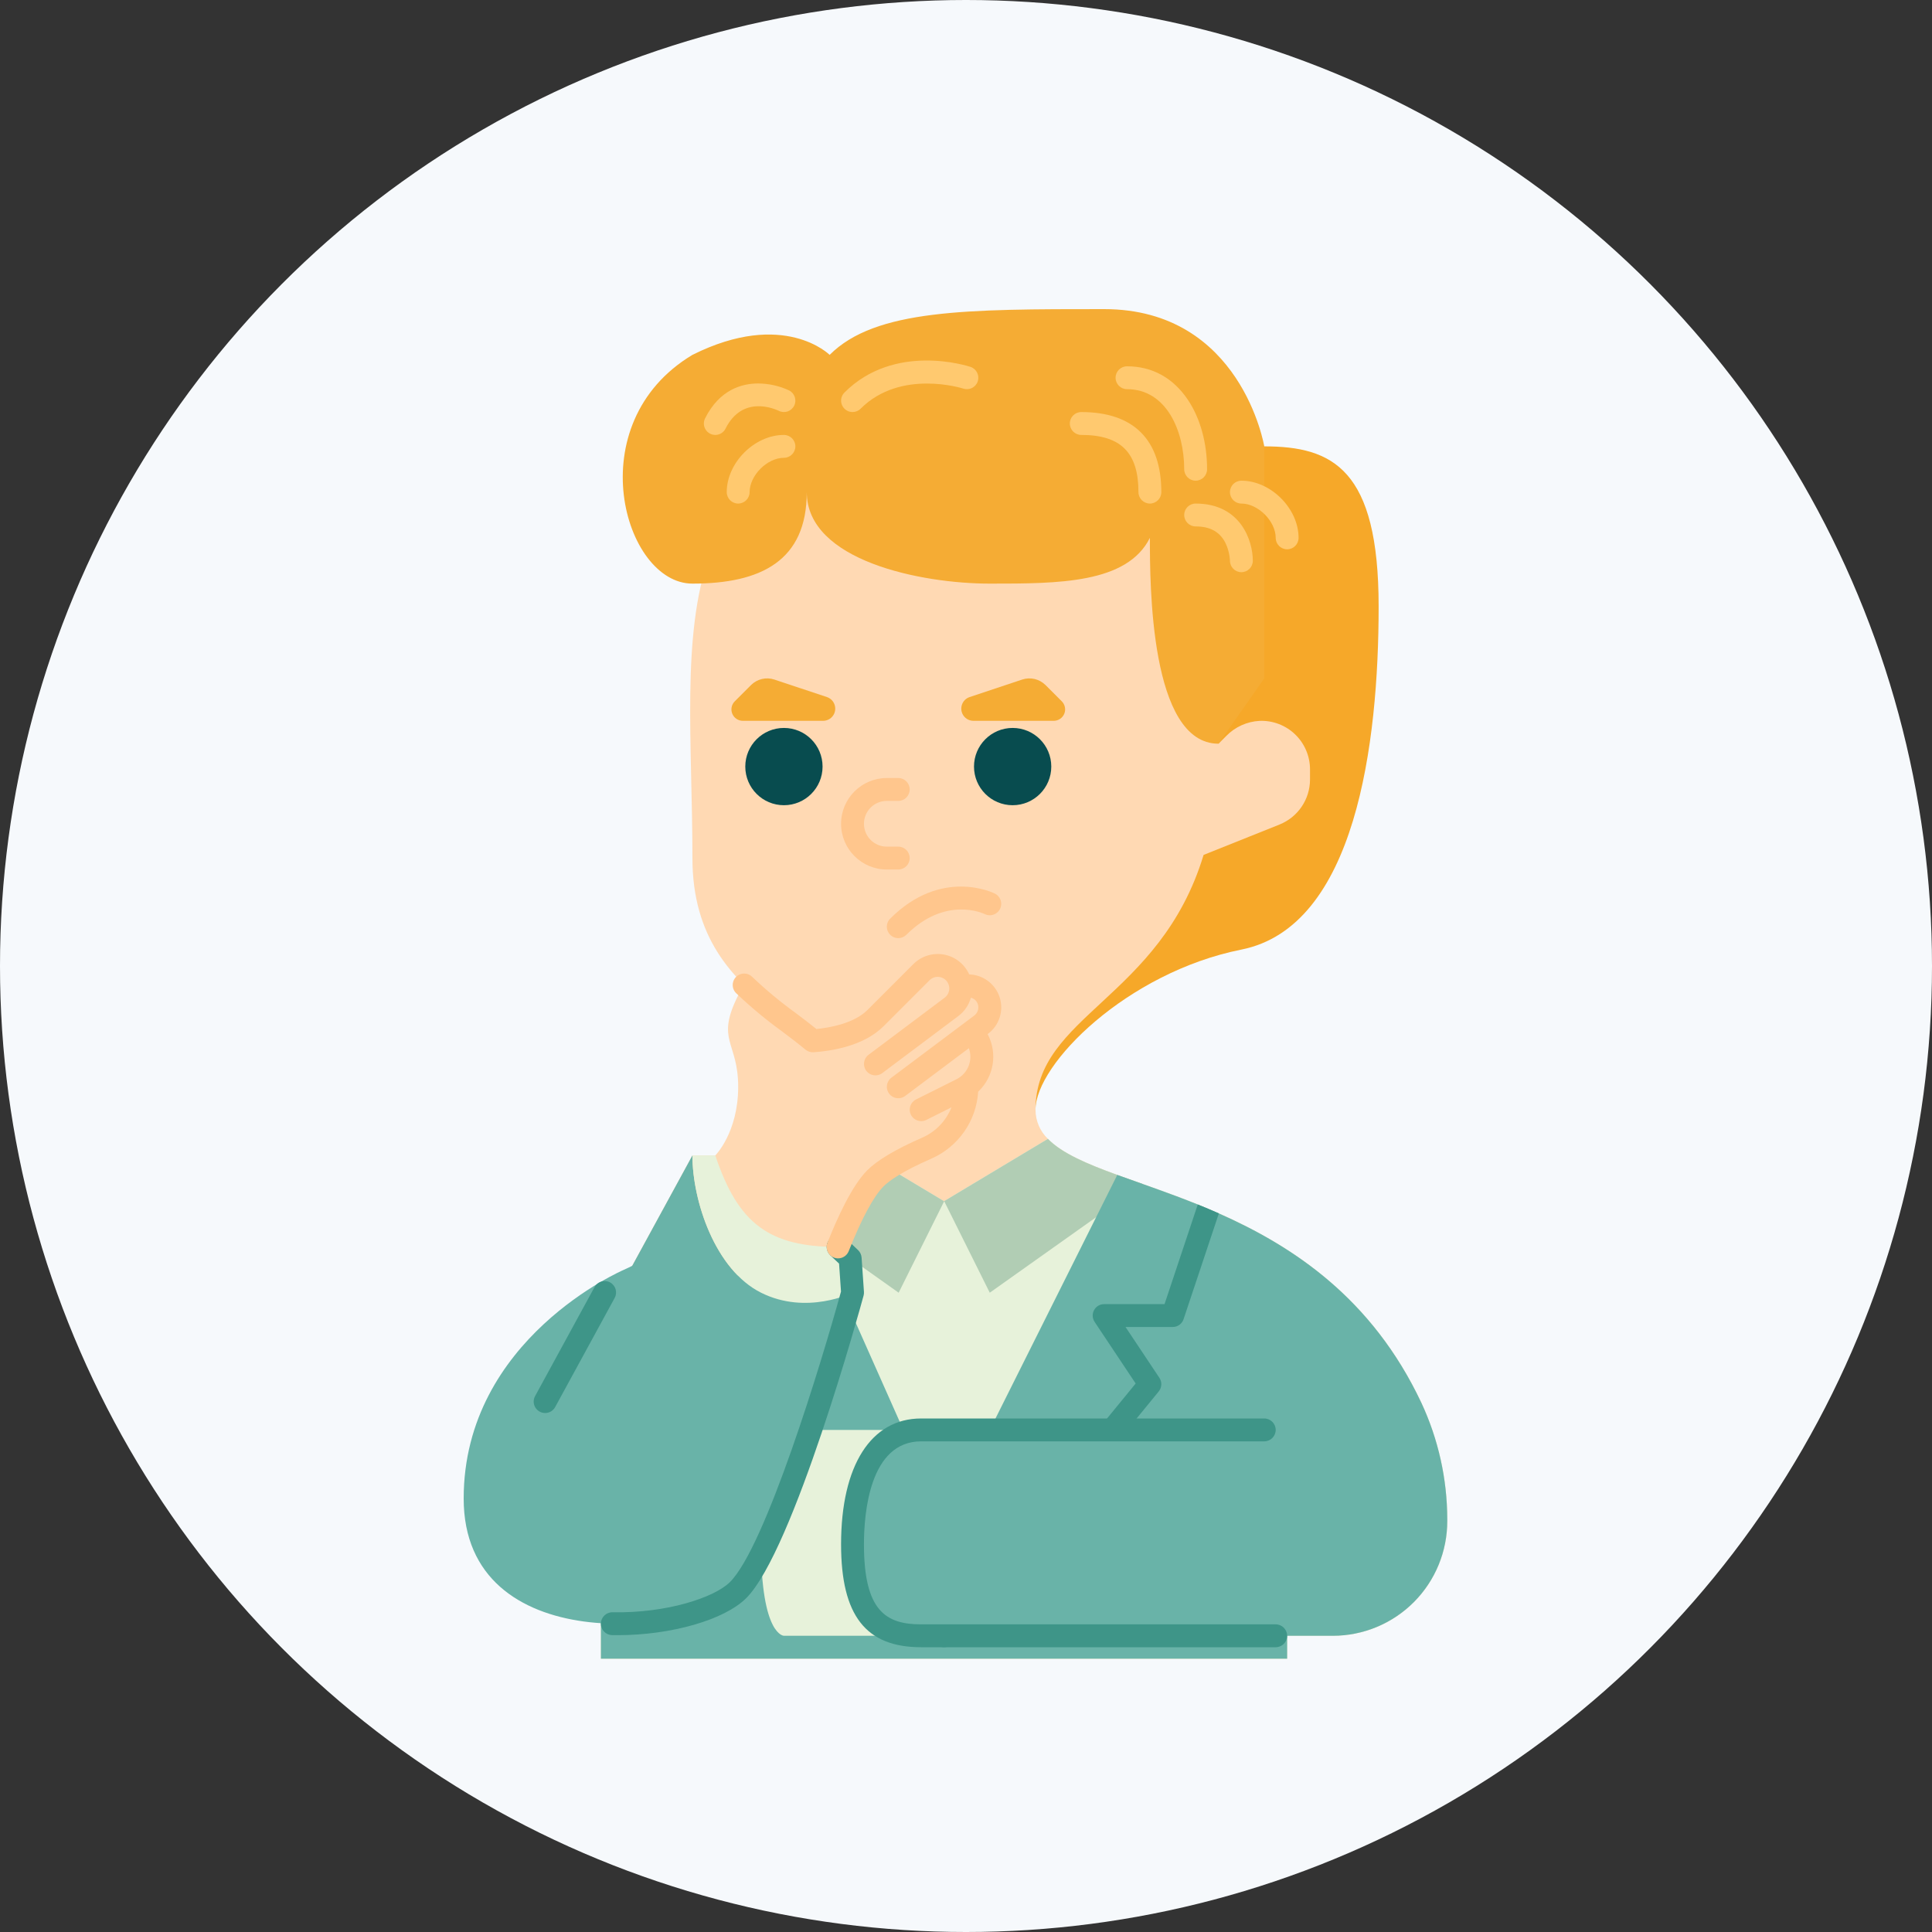 <?xml version="1.0" encoding="UTF-8"?>
<svg width="50px" height="50px" viewBox="0 0 50 50" version="1.1" xmlns="http://www.w3.org/2000/svg" xmlns:xlink="http://www.w3.org/1999/xlink">
    <rect x="0" y="0" width="50" height="50" fill="#333333" stroke="none"/>
    <title>Group 27</title>
    <g id="Portfolio_2" stroke="none" stroke-width="1" fill="none" fill-rule="evenodd">
        <g id="Goal-Setter" transform="translate(-123, -5656)">
            <g id="Group-27" transform="translate(123, 5656)">
                <circle id="Oval" fill="#F6F9FC" cx="25" cy="25" r="25"></circle>
                <g id="businessman" transform="translate(12, 8)" fill-rule="nonzero">
                    <path d="M20.719,3.552 C22.495,3.552 23.679,4.144 23.679,7.696 C23.679,11.247 23.087,15.983 20.127,16.575 C17.167,17.167 14.799,19.535 14.799,20.719 L14.799,3.552 L20.719,3.552 Z" id="Path" fill="#F6A829"></path>
                    <path d="M25.455,31.359 C25.457,32.147 25.147,32.903 24.592,33.461 C24.036,34.019 23.282,34.333 22.495,34.334 L21.311,34.334 L21.311,34.926 L3.552,34.926 L3.552,33.15 C3.552,33.15 5.149,23.38 8.311,22.104 C8.879,21.875 9.346,21.661 9.653,21.42 C9.915,21.215 10.063,20.991 10.063,20.719 C10.063,18.351 5.92,18.351 5.92,14.207 C5.92,8.288 4.736,2.96 13.023,2.96 C21.311,2.96 19.535,8.879 19.535,11.247 L19.736,11.046 C19.965,10.812 20.272,10.673 20.599,10.656 C20.94,10.643 21.272,10.769 21.518,11.006 C21.764,11.243 21.903,11.57 21.903,11.911 L21.903,12.173 C21.903,12.687 21.59,13.148 21.113,13.339 L19.149,14.125 C18.019,17.85 14.799,18.278 14.799,20.719 C14.799,21.004 14.914,21.276 15.12,21.474 C15.48,21.844 16.119,22.117 16.915,22.407 C19.219,23.247 22.828,24.239 24.746,28.223 C25.209,29.188 25.451,30.245 25.455,31.316 C25.455,31.33 25.455,31.345 25.455,31.359 Z" id="Path" fill="#FFD9B3"></path>
                    <path d="M25.455,31.359 C25.457,32.147 25.147,32.903 24.592,33.461 C24.036,34.019 23.282,34.333 22.495,34.334 L21.311,34.334 L21.311,34.926 L3.552,34.926 L3.552,33.15 C3.552,33.15 4.845,25.238 7.409,22.724 C7.666,22.46 7.973,22.25 8.311,22.104 C8.879,21.875 9.346,21.661 9.653,21.42 L12.431,23.087 L15.12,21.474 C15.48,21.844 16.119,22.117 16.915,22.407 C17.126,22.484 17.347,22.561 17.577,22.643 C19.88,23.459 23.049,24.619 24.783,28.301 C25.224,29.244 25.453,30.273 25.455,31.314 C25.455,31.329 25.455,31.344 25.455,31.359 L25.455,31.359 Z" id="Path" fill="#E7F2DA"></path>
                    <path d="M17.577,22.643 L13.615,25.455 L12.436,23.087 L11.257,25.455 L7.409,22.724 C7.666,22.46 7.973,22.25 8.311,22.104 C8.879,21.875 9.346,21.661 9.653,21.42 L12.431,23.087 L15.12,21.474 C15.48,21.844 16.119,22.117 16.915,22.407 C17.126,22.484 17.347,22.561 17.577,22.643 Z" id="Path" fill="#B1CDB4"></path>
                    <path d="M25.455,31.359 C25.457,32.147 25.147,32.903 24.592,33.461 C24.036,34.019 23.282,34.333 22.495,34.334 L21.311,34.334 L21.311,34.926 L3.552,34.926 L3.552,33.15 C3.552,33.15 4.033,27.723 5.689,24.513 C5.809,24.277 5.94,24.048 6.083,23.826 C6.541,23.12 7.075,22.587 7.696,22.346 C7.911,22.262 8.117,22.182 8.311,22.104 L12.431,31.374 L16.915,22.407 C17.535,22.632 18.248,22.869 18.998,23.172 C19.178,23.245 19.36,23.321 19.544,23.403 C21.458,24.25 23.51,25.595 24.786,28.307 C25.225,29.249 25.453,30.275 25.455,31.314 C25.455,31.329 25.455,31.344 25.455,31.359 L25.455,31.359 Z" id="Path" fill="#69B3A8"></path>
                    <path d="M19.544,23.403 L18.631,26.14 C18.591,26.261 18.478,26.343 18.351,26.342 L17.128,26.342 L18.005,27.658 C18.077,27.766 18.07,27.909 17.988,28.01 L12.661,34.521 C12.604,34.59 12.52,34.63 12.431,34.63 C12.342,34.63 12.258,34.59 12.202,34.521 L6.874,28.01 C6.792,27.909 6.785,27.766 6.857,27.658 L7.735,26.342 L6.512,26.342 C6.384,26.343 6.271,26.261 6.231,26.14 L5.689,24.513 C5.809,24.277 5.94,24.048 6.083,23.826 L6.725,25.751 L8.288,25.751 C8.397,25.75 8.497,25.81 8.549,25.907 C8.6,26.003 8.595,26.12 8.534,26.211 L7.471,27.805 L12.431,33.866 L17.391,27.805 L16.329,26.211 C16.268,26.12 16.262,26.003 16.314,25.907 C16.365,25.81 16.466,25.75 16.575,25.751 L18.138,25.751 L18.998,23.172 C19.178,23.245 19.36,23.321 19.544,23.403 L19.544,23.403 Z" id="Path" fill="#3E9588"></path>
                    <path d="M11.247,14.503 L10.951,14.503 C10.298,14.503 9.767,13.973 9.767,13.319 C9.767,12.665 10.298,12.135 10.951,12.135 L11.247,12.135 C11.411,12.135 11.543,12.268 11.543,12.431 C11.543,12.595 11.411,12.727 11.247,12.727 L10.951,12.727 C10.624,12.727 10.359,12.992 10.359,13.319 C10.359,13.646 10.624,13.911 10.951,13.911 L11.247,13.911 C11.411,13.911 11.543,14.044 11.543,14.207 C11.543,14.371 11.411,14.503 11.247,14.503 Z" id="Path" fill="#FFC68D"></path>
                    <path d="M11.839,29.006 L8.288,29.006 C8.288,29.006 7.696,29.598 7.696,31.966 C7.696,34.334 8.288,34.334 8.288,34.334 L11.839,34.334 L11.839,29.006 Z" id="Path" fill="#E7F2DA"></path>
                    <path d="M11.247,16.279 C11.128,16.279 11.02,16.207 10.974,16.096 C10.928,15.986 10.953,15.858 11.038,15.774 C12.358,14.454 13.691,15.098 13.748,15.126 C13.842,15.174 13.904,15.268 13.911,15.373 C13.917,15.479 13.867,15.58 13.778,15.638 C13.69,15.696 13.577,15.703 13.483,15.656 C13.444,15.637 12.466,15.183 11.457,16.192 C11.401,16.248 11.326,16.279 11.247,16.279 Z" id="Path" fill="#FFC68D"></path>
                    <path d="M20.719,34.334 L11.839,34.334 C10.655,34.334 10.063,33.742 10.063,31.966 C10.063,30.19 10.655,29.006 11.839,29.006 L20.719,29.006 L20.719,34.334 Z" id="Path" fill="#69B3A8"></path>
                    <path d="M21.015,34.63 L11.839,34.63 C10.406,34.63 9.767,33.808 9.767,31.966 C9.767,29.927 10.542,28.71 11.839,28.71 L20.719,28.71 C20.882,28.71 21.015,28.843 21.015,29.006 C21.015,29.17 20.882,29.302 20.719,29.302 L11.839,29.302 C10.504,29.302 10.359,31.165 10.359,31.966 C10.359,33.691 10.926,34.038 11.839,34.038 L21.015,34.038 C21.178,34.038 21.311,34.171 21.311,34.334 C21.311,34.498 21.178,34.63 21.015,34.63 Z" id="Path" fill="#3E9588"></path>
                    <path d="M19.535,11.247 C17.759,11.247 17.759,7.104 17.759,5.92 C17.167,7.104 15.391,7.104 13.615,7.104 C11.839,7.104 8.879,6.512 8.879,4.736 C8.879,6.512 7.696,7.104 5.92,7.104 C4.144,7.104 2.96,2.96 5.92,1.184 C8.288,0 9.471,1.184 9.471,1.184 C10.655,0 13.023,0 16.575,0 C20.127,0 20.719,3.552 20.719,3.552 L20.719,9.557 L19.535,11.247 Z" id="Path" fill="#F5AC34"></path>
                    <g id="Group" transform="translate(6.216, 1.258)" fill="#FFC96F">
                        <path d="M0.296,1.998 C0.193,1.998 0.098,1.945 0.044,1.857 C-0.01,1.77 -0.015,1.661 0.031,1.57 C0.405,0.823 0.985,0.666 1.406,0.666 C1.682,0.668 1.954,0.729 2.204,0.845 C2.35,0.918 2.41,1.096 2.337,1.242 C2.264,1.388 2.087,1.448 1.941,1.375 C1.845,1.329 1.003,0.951 0.561,1.834 C0.511,1.935 0.408,1.998 0.296,1.998 L0.296,1.998 Z" id="Path"></path>
                        <path d="M0.888,3.774 C0.724,3.774 0.592,3.641 0.592,3.478 C0.592,2.717 1.311,1.998 2.072,1.998 C2.235,1.998 2.368,2.13 2.368,2.294 C2.368,2.457 2.235,2.59 2.072,2.59 C1.64,2.59 1.184,3.046 1.184,3.478 C1.184,3.641 1.051,3.774 0.888,3.774 L0.888,3.774 Z" id="Path"></path>
                        <path d="M3.848,1.406 C3.728,1.406 3.62,1.334 3.574,1.223 C3.528,1.113 3.554,0.985 3.638,0.901 C4.937,-0.398 6.822,0.211 6.901,0.237 C7.056,0.289 7.14,0.457 7.088,0.612 C7.037,0.767 6.869,0.85 6.714,0.799 C6.698,0.794 5.094,0.282 4.057,1.319 C4.002,1.375 3.926,1.406 3.848,1.406 L3.848,1.406 Z" id="Path"></path>
                        <path d="M12.727,3.182 C12.564,3.182 12.431,3.049 12.431,2.886 C12.431,1.888 11.968,0.814 10.951,0.814 C10.788,0.814 10.655,0.681 10.655,0.518 C10.655,0.355 10.788,0.222 10.951,0.222 C11.604,0.222 12.149,0.523 12.53,1.094 C12.848,1.571 13.023,2.208 13.023,2.886 C13.023,3.049 12.891,3.182 12.727,3.182 L12.727,3.182 Z" id="Path"></path>
                        <path d="M11.543,3.774 C11.38,3.774 11.247,3.641 11.247,3.478 C11.247,2.454 10.791,1.998 9.767,1.998 C9.604,1.998 9.471,1.865 9.471,1.702 C9.471,1.538 9.604,1.406 9.767,1.406 C11.123,1.406 11.839,2.122 11.839,3.478 C11.839,3.641 11.707,3.774 11.543,3.774 Z" id="Path"></path>
                        <path d="M13.911,5.55 C13.748,5.55 13.615,5.417 13.615,5.254 C13.607,5.089 13.565,4.927 13.491,4.779 C13.345,4.501 13.096,4.366 12.727,4.366 C12.564,4.366 12.431,4.233 12.431,4.07 C12.431,3.906 12.564,3.774 12.727,3.774 C13.898,3.774 14.207,4.742 14.207,5.254 C14.207,5.417 14.075,5.55 13.911,5.55 L13.911,5.55 Z" id="Path"></path>
                        <path d="M15.095,4.958 C14.932,4.958 14.799,4.825 14.799,4.662 C14.799,4.23 14.343,3.774 13.911,3.774 C13.748,3.774 13.615,3.641 13.615,3.478 C13.615,3.314 13.748,3.182 13.911,3.182 C14.672,3.182 15.391,3.901 15.391,4.662 C15.391,4.825 15.259,4.958 15.095,4.958 L15.095,4.958 Z" id="Path"></path>
                    </g>
                    <path d="M13.615,18.071 C13.615,18.247 13.532,18.413 13.392,18.519 L13.185,18.674 L13.31,18.924 C13.492,19.289 13.421,19.73 13.132,20.018 C13.098,20.052 13.062,20.083 13.023,20.111 L13.023,20.127 C13.023,20.816 12.615,21.439 11.983,21.715 C11.485,21.932 10.937,22.214 10.655,22.495 C10.063,23.087 9.471,24.863 9.471,24.863 L2.368,28.414 L5.92,21.903 L6.512,21.903 C6.512,21.903 7.104,21.311 7.104,20.127 C7.104,18.943 6.512,18.943 7.104,17.759 C7.696,16.575 8.879,16.575 8.879,17.759 L8.879,18.943 C8.879,18.943 10.063,18.943 10.655,18.351 L11.847,17.16 C11.982,17.024 12.174,16.962 12.364,16.993 C12.553,17.023 12.716,17.143 12.801,17.314 C12.838,17.387 12.859,17.466 12.863,17.547 C13.035,17.484 13.226,17.508 13.376,17.613 C13.526,17.717 13.615,17.889 13.615,18.071 L13.615,18.071 Z" id="Path" fill="#FFD9B3"></path>
                    <path d="M5.92,21.903 C5.92,23.087 6.512,24.863 7.696,25.455 C8.879,26.047 10.063,25.455 10.063,25.455 C10.063,25.455 8.288,31.966 7.104,33.15 L2.368,28.414 L5.92,21.903 Z" id="Path" fill="#69B3A8"></path>
                    <path d="M10.063,25.455 C10.063,25.455 8.288,31.966 7.104,33.15 C5.92,34.334 0,34.926 0,30.782 C0,26.638 4.144,24.863 4.144,24.863 L4.625,24.636 L10.063,25.455 Z" id="Path" fill="#69B3A8"></path>
                    <circle id="Oval" fill="#084C4F" cx="14.207" cy="11.839" r="1"></circle>
                    <circle id="Oval" fill="#084C4F" cx="8.288" cy="11.839" r="1"></circle>
                    <path d="M7.016,10.15 L7.435,9.731 C7.594,9.572 7.828,9.516 8.041,9.587 L9.4,10.04 C9.447,10.055 9.49,10.082 9.524,10.116 C9.614,10.207 9.641,10.343 9.592,10.461 C9.543,10.579 9.428,10.655 9.301,10.655 L7.225,10.655 C7.106,10.655 6.998,10.583 6.952,10.473 C6.906,10.362 6.931,10.235 7.016,10.15 L7.016,10.15 Z" id="Path" fill="#F5AC34"></path>
                    <path d="M15.479,10.15 L15.06,9.731 C14.901,9.572 14.667,9.516 14.454,9.587 L13.094,10.04 C13.048,10.055 13.005,10.082 12.97,10.116 C12.88,10.207 12.853,10.343 12.902,10.461 C12.951,10.579 13.066,10.655 13.194,10.655 L15.269,10.655 C15.389,10.655 15.497,10.583 15.543,10.473 C15.589,10.362 15.563,10.235 15.479,10.15 L15.479,10.15 Z" id="Path" fill="#F5AC34"></path>
                    <path d="M6.512,21.903 C7.104,23.679 7.914,24.271 9.69,24.271 L9.942,23.673 L10.063,25.455 C10.063,25.455 8.879,26.047 7.696,25.455 C6.512,24.863 5.92,23.087 5.92,21.903 L6.512,21.903 Z" id="Path" fill="#E7F2DA"></path>
                    <path d="M3.987,34.318 C3.938,34.318 3.889,34.318 3.84,34.317 C3.762,34.315 3.687,34.282 3.633,34.226 C3.578,34.169 3.549,34.093 3.55,34.015 C3.555,33.852 3.69,33.723 3.852,33.725 C5.239,33.754 6.487,33.349 6.894,32.941 C7.812,32.023 9.264,27.252 9.765,25.425 L9.715,24.702 L9.486,24.486 C9.368,24.373 9.362,24.186 9.475,24.068 C9.587,23.949 9.774,23.943 9.893,24.055 L10.206,24.352 C10.26,24.403 10.293,24.472 10.298,24.547 L10.359,25.434 C10.361,25.467 10.358,25.501 10.349,25.532 C10.276,25.801 8.538,32.134 7.313,33.359 C6.749,33.923 5.368,34.318 3.987,34.318 L3.987,34.318 Z" id="Path" fill="#3E9588"></path>
                    <path d="M13.56,18.762 L13.569,18.755 C13.86,18.538 13.982,18.16 13.872,17.813 C13.762,17.467 13.445,17.228 13.081,17.217 C13.076,17.206 13.071,17.194 13.066,17.182 C12.937,16.926 12.694,16.746 12.411,16.701 C12.128,16.655 11.84,16.748 11.638,16.95 L10.446,18.142 C10.095,18.493 9.445,18.6 9.129,18.631 C8.961,18.495 8.784,18.361 8.599,18.221 C8.201,17.934 7.823,17.62 7.468,17.282 C7.393,17.207 7.283,17.178 7.181,17.206 C7.078,17.234 6.999,17.314 6.972,17.417 C6.945,17.519 6.975,17.628 7.051,17.703 C7.425,18.06 7.823,18.391 8.242,18.694 C8.456,18.856 8.658,19.008 8.845,19.164 C8.903,19.212 8.978,19.237 9.054,19.232 C9.51,19.202 10.351,19.074 10.865,18.56 L12.056,17.369 C12.124,17.301 12.221,17.269 12.316,17.285 C12.411,17.3 12.493,17.36 12.536,17.447 C12.601,17.576 12.564,17.734 12.448,17.82 L10.478,19.298 C10.347,19.396 10.321,19.582 10.419,19.712 C10.517,19.843 10.702,19.87 10.833,19.772 L12.803,18.294 C12.961,18.176 13.074,18.009 13.127,17.819 C13.155,17.827 13.182,17.839 13.207,17.856 C13.278,17.904 13.32,17.985 13.319,18.071 C13.319,18.154 13.28,18.232 13.214,18.282 L11.07,19.89 C10.939,19.988 10.912,20.174 11.011,20.304 C11.109,20.435 11.294,20.462 11.425,20.364 L13.074,19.127 C13.187,19.438 13.049,19.783 12.753,19.931 L11.707,20.454 C11.561,20.527 11.501,20.705 11.575,20.851 C11.648,20.997 11.825,21.057 11.972,20.984 L12.625,20.657 C12.485,21.009 12.212,21.292 11.865,21.443 C11.185,21.74 10.708,22.024 10.446,22.285 C10.047,22.685 9.665,23.526 9.414,24.162 C9.375,24.261 9.392,24.372 9.458,24.455 C9.524,24.538 9.629,24.579 9.733,24.563 C9.838,24.548 9.926,24.477 9.965,24.379 C10.29,23.554 10.609,22.959 10.865,22.704 C11.009,22.56 11.34,22.319 12.102,21.986 C12.799,21.681 13.268,21.012 13.315,20.252 C13.323,20.244 13.333,20.236 13.341,20.227 C13.72,19.849 13.814,19.27 13.574,18.791 L13.56,18.762 Z" id="Path" fill="#FFC68D"></path>
                    <path d="M2.108,28.569 C2.003,28.569 1.907,28.513 1.853,28.424 C1.8,28.334 1.798,28.223 1.848,28.131 L3.388,25.307 C3.467,25.164 3.647,25.111 3.79,25.189 C3.933,25.267 3.986,25.447 3.908,25.59 L2.368,28.414 C2.316,28.51 2.216,28.569 2.108,28.569 L2.108,28.569 Z" id="Path" fill="#3E9588"></path>
                </g>
            </g>
        </g>
    </g>
</svg>
